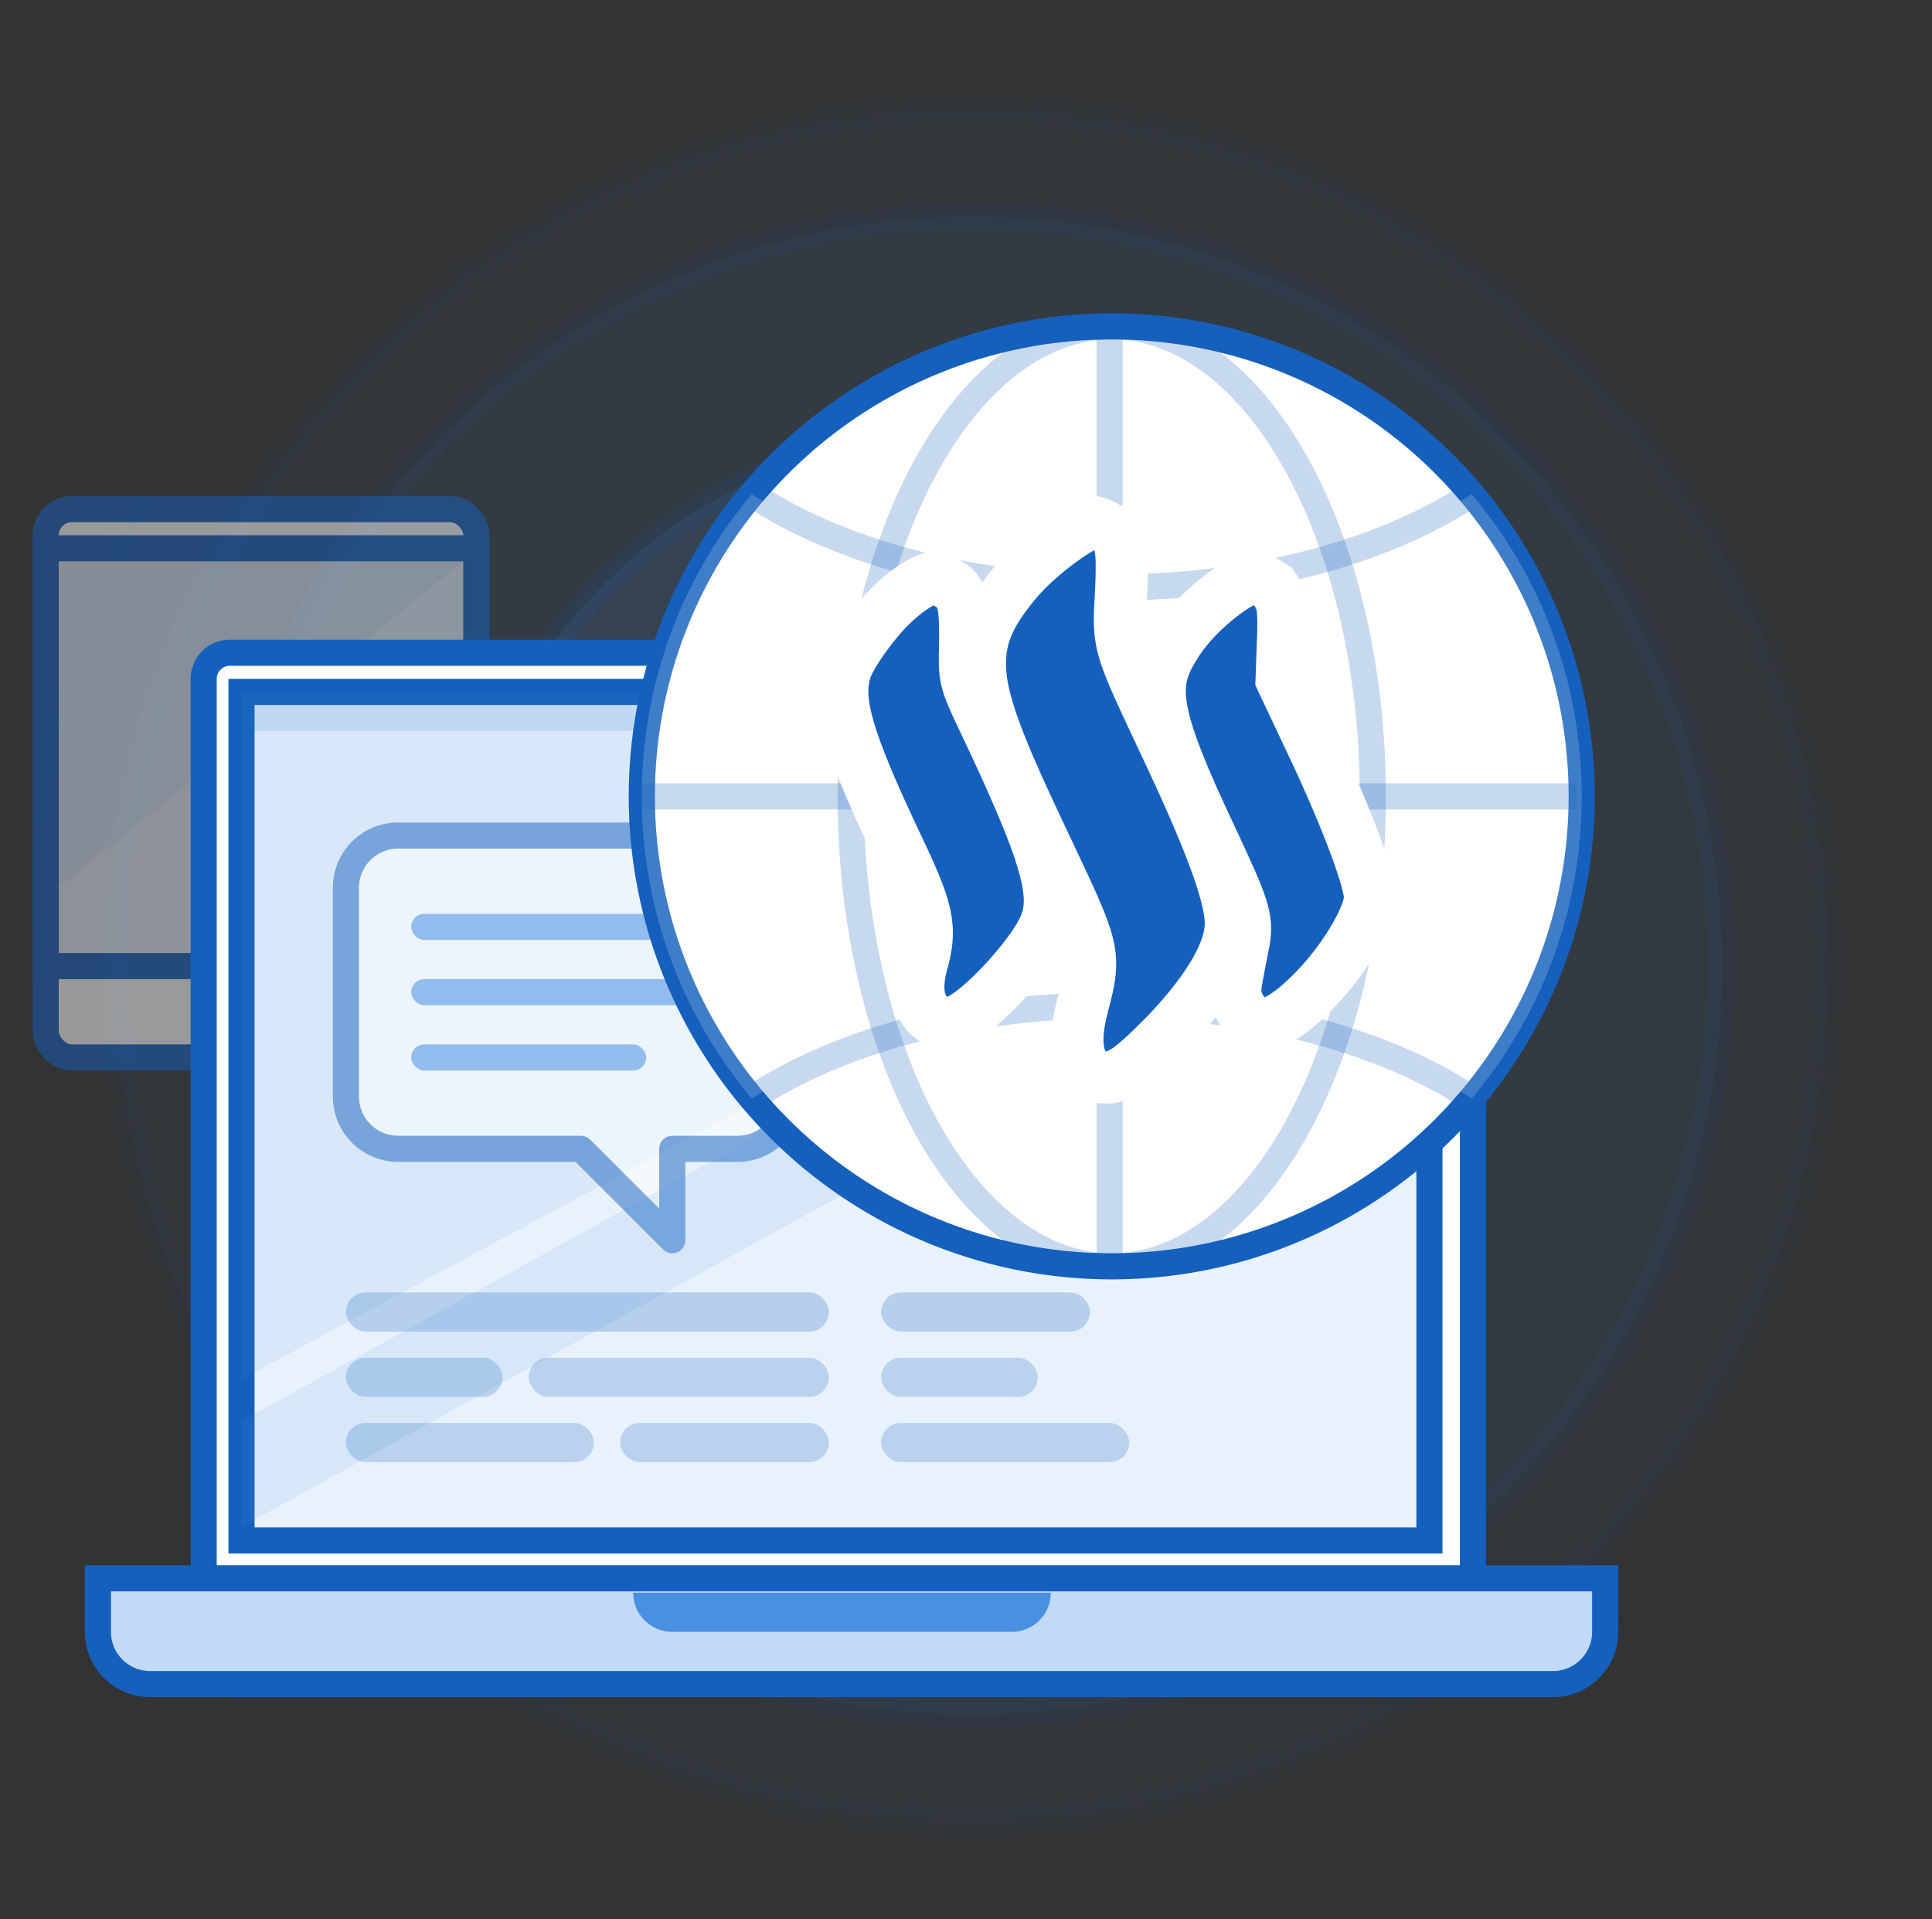 <?xml version="1.0" encoding="UTF-8"?>
<svg width="148px" height="147px" viewBox="0 0 148 147" version="1.1" xmlns="http://www.w3.org/2000/svg" xmlns:xlink="http://www.w3.org/1999/xlink">
    <rect x="0" y="0" width="148" height="147" fill="#333333" stroke="none"/>
    <title>icon 25</title>
    <g id="Illustration" stroke="none" stroke-width="1" fill="none" fill-rule="evenodd">
        <g id="icon-25" transform="translate(1.5, 1)">
            <g id="Group-35">
                <g id="Group" fill="#4A90E2" fill-opacity="0.8" stroke="#1560BD" stroke-width="2">
                    <g id="rings">
                        <circle id="Oval" opacity="0.015" cx="72.5" cy="72.5" r="72.5"></circle>
                        <ellipse id="Oval" opacity="0.04" cx="72.956" cy="72.959" rx="65.66" ry="65.617"></ellipse>
                        <ellipse id="Oval" opacity="0.07" cx="72.956" cy="72.959" rx="57.453" ry="57.358"></ellipse>
                        <ellipse id="Oval" opacity="0.13" cx="72.956" cy="72.5" rx="40.126" ry="40.38"></ellipse>
                        <ellipse id="Oval" opacity="0.1" cx="72.956" cy="72.5" rx="18.239" ry="18.354"></ellipse>
                    </g>
                </g>
                <g id="Group-4" opacity="0.5" transform="translate(2, 38)">
                    <rect id="Rectangle" stroke="#1560BD" stroke-width="2" fill="#FFFFFF" x="0" y="0" width="33" height="42" rx="2"></rect>
                    <rect id="Rectangle" stroke="#1560BD" stroke-width="2" fill-opacity="0.12" fill="#4A90E2" x="0" y="3" width="33" height="32"></rect>
                    <polygon id="Rectangle" fill="#4A90E2" opacity="0.1" points="1 4 32 4 1 29"></polygon>
                    <circle id="Oval" stroke="#1560BD" stroke-width="2" fill="#4A90E2" cx="16.5" cy="38.5" r="1"></circle>
                </g>
                <g id="Group-4" transform="translate(6, 49)">
                    <rect id="Rectangle" stroke="#1560BD" stroke-width="2" fill="#FFFFFF" x="8.103" y="0" width="97.231" height="79" rx="2"></rect>
                    <rect id="Rectangle" stroke="#1560BD" stroke-width="2" fill-opacity="0.12" fill="#4A90E2" x="11" y="3" width="91" height="65"></rect>
                    <polygon id="Rectangle" fill="#4A90E2" opacity="0.1" points="11 3 103 3 103 6 11 55.667"></polygon>
                    <g id="Group-31" opacity="0.5" transform="translate(19, 14)">
                        <path d="M30,0 C32.209,-4.05812251e-16 34,1.791 34,4 L34,20 C34,22.209 32.209,24 30,24 L25,24 L25,31 L18,24 L4,24 C1.791,24 2.705415e-16,22.209 0,20 L0,4 C-2.705415e-16,1.791 1.791,4.05812251e-16 4,0 L30,0 Z" id="Combined-Shape" stroke="#1560BD" stroke-width="2" fill="#FFFFFF" stroke-linejoin="round"></path>
                        <rect id="Rectangle" fill="#4A90E2" x="5" y="6" width="24" height="2" rx="1"></rect>
                        <rect id="Rectangle" fill="#4A90E2" x="5" y="11" width="24" height="2" rx="1"></rect>
                        <rect id="Rectangle" fill="#4A90E2" x="5" y="16" width="18" height="2" rx="1"></rect>
                    </g>
                    <path d="M0,70.897 L115.462,70.897 L115.462,75 C115.462,77.209 113.671,79 111.462,79 L4,79 C1.791,79 2.705415e-16,77.209 0,75 L0,70.897 L0,70.897 Z" id="Rectangle" stroke="#1560BD" stroke-width="2" fill="#C1DAF9"></path>
                    <path d="M41,72 L73,72 C73,73.657 71.657,75 70,75 L44,75 C42.343,75 41,73.657 41,72 L41,72 L41,72 Z" id="Rectangle" fill="#4A90E2"></path>
                    <rect id="Rectangle" fill="#1560BD" opacity="0.12" x="11" y="3" width="92" height="3"></rect>
                    <polygon id="Rectangle" fill-opacity="0.12" fill="#4A90E2" points="11 58.859 103 8 103 14.077 103 16.103 11 66.962"></polygon>
                </g>
                <rect id="Rectangle" fill-opacity="0.24" fill="#1560BD" x="25" y="98" width="37" height="3" rx="1.5"></rect>
                <rect id="Rectangle" fill-opacity="0.22" fill="#1560BD" x="25" y="103" width="12" height="3" rx="1.5"></rect>
                <rect id="Rectangle" fill-opacity="0.22" fill="#1560BD" x="39" y="103" width="23" height="3" rx="1.5"></rect>
                <rect id="Rectangle" fill-opacity="0.22" fill="#1560BD" x="25" y="108" width="19" height="3" rx="1.5"></rect>
                <rect id="Rectangle" fill-opacity="0.24" fill="#1560BD" x="66" y="98" width="16" height="3" rx="1.5"></rect>
                <rect id="Rectangle" fill-opacity="0.22" fill="#1560BD" x="66" y="103" width="12" height="3" rx="1.5"></rect>
                <rect id="Rectangle" fill-opacity="0.22" fill="#1560BD" x="66" y="108" width="19" height="3" rx="1.5"></rect>
                <rect id="Rectangle" fill-opacity="0.22" fill="#1560BD" x="46" y="108" width="16" height="3" rx="1.5"></rect>
            </g>
            <g id="Group-33" transform="translate(47, 24)" stroke="#1560BD" stroke-width="2">
                <circle id="Oval" fill="#FFFFFF" cx="36.666" cy="36" r="36"></circle>
                <path d="M64.241,12.856 C69.499,19.114 72.666,27.187 72.666,36 C72.666,44.813 69.499,52.886 64.242,59.143 C57.638,54.776 47.735,52 36.666,52 C25.596,52 15.693,54.776 9.09,59.142 C3.832,52.886 0.666,44.813 0.666,36 C0.666,27.187 3.832,19.114 9.09,12.856 C15.693,17.224 25.596,20 36.666,20 C47.601,20 57.397,17.291 64,13.016 Z" id="Combined-Shape" fill="#FFFFFF" opacity="0.24"></path>
                <ellipse id="Oval" opacity="0.24" cx="36.666" cy="36" rx="20" ry="36"></ellipse>
                <line x1="0.666" y1="36" x2="72.269" y2="36" id="Path-7" fill="#D8D8D8" opacity="0.24"></line>
                <line x1="36.5" y1="0.166" x2="36.5" y2="71.769" id="Path-7" fill="#D8D8D8" opacity="0.24"></line>
            </g>
            <path d="M82.301,39 C82.561,39 83.231,39.343 84.062,39.892 C84.125,40.075 84.185,40.28 84.246,40.532 C84.398,41.164 84.42,41.534 84.43,41.993 C84.443,42.661 84.425,43.58 84.369,44.595 L84.369,44.595 L84.328,45.308 C84.173,48.219 84.422,48.919 86.86,54.125 L86.86,54.125 L88.112,56.788 C91.559,64.154 92.792,67.832 92.792,69.742 C92.792,71.695 91.352,74.54 87.87,78.192 C86.551,79.537 85.651,80.363 85.04,80.811 C84.462,81.234 84,81.422 83.664,81.502 C82.94,81.594 82.537,81.472 82.246,81.314 C81.463,80.888 80.462,79.647 81.432,76.02 L81.432,76.02 L81.631,75.248 C82.515,71.732 82.016,71.101 78.179,62.931 L78.179,62.931 L77.435,61.348 C74.988,56.108 73.808,52.985 73.603,50.668 C73.359,47.917 74.241,46.073 76.321,43.56 C78.187,41.311 81.627,39 82.301,39 Z M70.009,43.263 C70.28,43.263 70.841,43.5 71.537,43.962 C72.177,44.618 72.268,45.063 72.351,45.669 C72.425,46.213 72.455,47.09 72.435,48.425 L72.435,48.425 L72.418,49.217 C72.387,51.255 72.619,51.574 74.272,55.075 L74.272,55.075 L74.966,56.56 C79.911,67.206 79.476,68.738 77.68,71.45 C76.568,73.05 75.081,74.676 73.864,75.766 C73.104,76.448 72.418,76.931 71.95,77.16 C71.77,77.248 71.539,77.339 71.267,77.427 C70.738,77.418 70.295,77.258 69.933,77.007 C69.004,76.364 68.448,75.012 69.188,72.526 C69.939,69.737 69.386,68.303 66.85,62.993 L66.85,62.993 L66.551,62.353 C63.018,54.75 62.644,52.383 63.262,50.334 C63.525,49.461 64.643,47.758 65.902,46.285 C67.598,44.303 69.439,43.263 70.009,43.263 Z M94.523,43.263 C94.816,43.263 95.368,43.515 96.036,43.943 C96.666,44.851 96.74,45.286 96.786,45.867 C96.832,46.441 96.829,47.308 96.77,48.475 L96.77,48.475 L96.68,51.066 L99.174,56.355 C101.84,62.038 103.451,66.512 103.451,67.752 C103.451,69.123 101.501,72.604 98.898,75.158 L98.898,75.158 L98.468,75.569 C97.002,76.95 96.039,77.346 95.587,77.396 C95.325,77.425 94.87,77.377 94.196,77.13 C94.031,76.965 93.869,76.764 93.705,76.517 C93.053,75.54 93.051,74.876 93.231,73.964 C93.342,73.301 93.591,72.055 93.769,71.165 C94.127,69.361 93.63,68.239 91.609,63.873 L91.609,63.873 L90.646,61.809 C86.433,52.733 86.775,51.09 88.74,48.06 C90.428,45.525 93.644,43.263 94.523,43.263 Z" id="Shape" stroke="#FFFFFF" stroke-width="4" fill="#1560BD" fill-rule="nonzero"></path>
        </g>
    </g>
</svg>